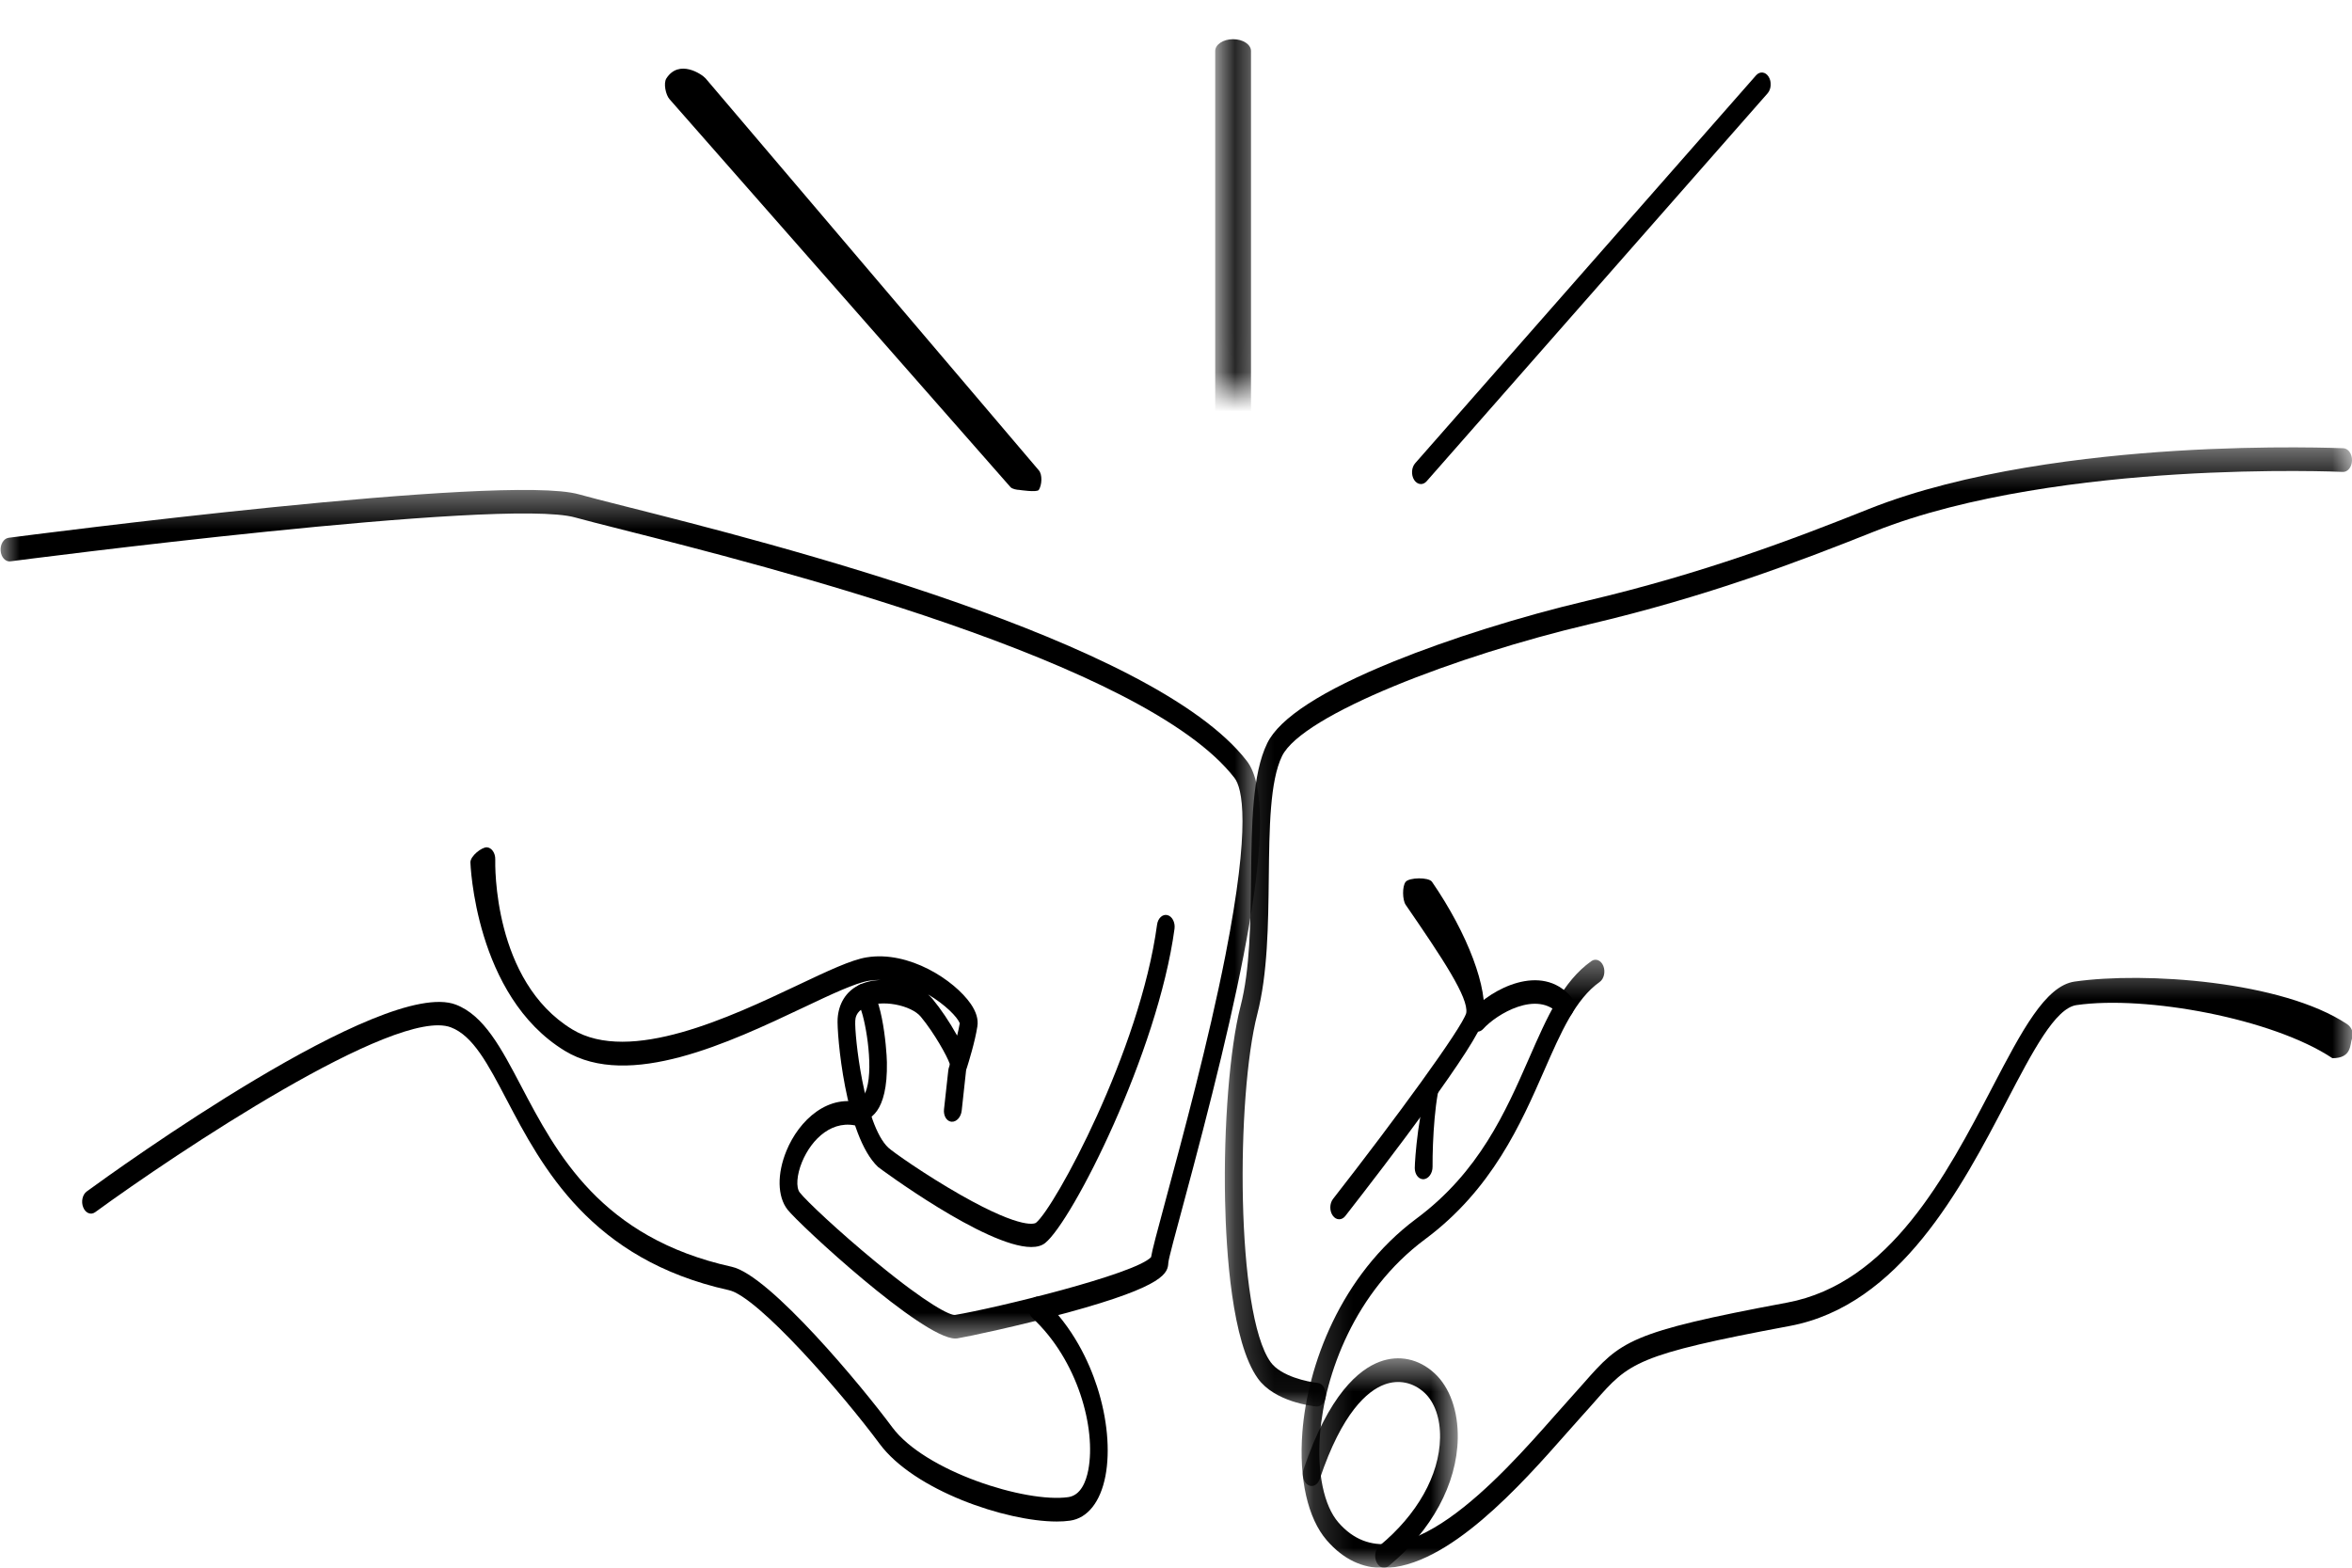 <svg width="60" height="40" viewBox="0 0 60 40" fill="none" xmlns="http://www.w3.org/2000/svg">
<g clip-path="url(#clip0_64_956)">
<path d="M23.674 25.373C23.718 25.411 23.758 25.451 23.793 25.494C23.999 25.743 24.221 26.073 24.403 26.4C24.407 26.408 24.412 26.415 24.417 26.423C24.443 26.315 24.468 26.206 24.484 26.109C24.422 25.948 24.108 25.628 23.674 25.373ZM26.307 31.818C25.146 31.818 22.429 29.802 22.401 29.777C21.557 28.985 21.344 26.356 21.368 25.992C21.393 25.608 21.579 25.306 21.892 25.144C22.055 25.058 22.254 25.013 22.463 25.003C22.363 25.002 22.263 25.009 22.163 25.025C21.82 25.081 21.206 25.37 20.496 25.707C18.62 26.595 16.05 27.811 14.41 26.813C12.107 25.411 12 22 12 22C12.005 21.834 12.292 21.616 12.417 21.619C12.542 21.625 12.639 21.765 12.634 21.931C12.631 22.057 12.574 25.033 14.598 26.265C16.072 27.161 18.644 25.944 20.345 25.139C21.111 24.776 21.717 24.489 22.109 24.427C23.186 24.251 24.343 25.006 24.765 25.615C24.904 25.818 24.962 26.011 24.933 26.188C24.874 26.577 24.705 27.119 24.667 27.239C24.663 27.253 24.659 27.267 24.653 27.28C24.598 27.425 24.467 27.485 24.356 27.416C24.274 27.364 24.226 27.255 24.226 27.14C24.166 26.957 23.836 26.36 23.489 25.941C23.252 25.653 22.486 25.481 22.056 25.706C21.832 25.821 21.822 25.983 21.818 26.045C21.795 26.393 22.038 28.699 22.661 29.283C22.767 29.383 23.591 29.968 24.508 30.49C26.132 31.413 26.418 31.208 26.429 31.199C26.897 30.823 29.079 26.826 29.517 23.592C29.539 23.429 29.657 23.319 29.779 23.349C29.902 23.378 29.984 23.536 29.962 23.699C29.535 26.854 27.359 31.155 26.662 31.716C26.574 31.787 26.453 31.818 26.307 31.818Z" fill="black"/>
<mask id="mask0_64_956" style="mask-type:luminance" maskUnits="userSpaceOnUse" x="0" y="12" width="33" height="23">
<path d="M0 12.433H32.213V34.281H0V12.433Z" fill="white"/>
</mask>
<g mask="url(#mask0_64_956)">
<path d="M24.37 34.153C23.533 34.153 20.384 31.242 20.087 30.86C19.831 30.527 19.82 29.954 20.062 29.364C20.381 28.585 21.133 27.877 22.029 28.157C22.15 28.195 22.225 28.358 22.197 28.52C22.168 28.682 22.046 28.782 21.925 28.744C21.255 28.534 20.706 29.05 20.458 29.653C20.325 29.979 20.302 30.297 20.402 30.427C20.56 30.63 21.377 31.406 22.353 32.208C23.686 33.305 24.244 33.566 24.363 33.551C25.393 33.379 28.946 32.516 29.364 32.077C29.396 31.883 29.505 31.477 29.753 30.557C30.18 28.974 30.825 26.584 31.26 24.381C31.919 21.032 31.688 20.104 31.492 19.849C29.201 16.881 19.514 14.434 15.867 13.512C15.337 13.377 14.918 13.272 14.675 13.204C12.844 12.684 0.389 14.307 0.263 14.323C0.139 14.338 0.028 14.218 0.016 14.052C0.004 13.886 0.095 13.739 0.219 13.722C0.735 13.655 12.871 12.074 14.768 12.613C15.006 12.681 15.423 12.786 15.951 12.92C19.635 13.85 29.419 16.322 31.807 19.417C32.74 20.627 31.575 25.584 30.178 30.761C29.993 31.445 29.819 32.091 29.805 32.211C29.789 32.47 29.768 32.8 27.24 33.49C26.009 33.826 24.707 34.102 24.419 34.15C24.404 34.152 24.388 34.153 24.37 34.153Z" fill="black"/>
</g>
<path d="M26.958 38.822C25.653 38.822 23.317 38.026 22.438 36.838C21.49 35.557 19.335 33.082 18.595 32.919C15.068 32.139 13.828 29.779 12.923 28.056C12.445 27.146 12.068 26.428 11.502 26.213C10.096 25.678 4.476 29.436 2.43 30.928C2.321 31.009 2.183 30.955 2.124 30.808C2.063 30.662 2.104 30.479 2.213 30.4C2.983 29.838 9.785 24.932 11.627 25.633C12.347 25.907 12.785 26.742 13.293 27.709C14.2 29.436 15.329 31.586 18.67 32.323C19.639 32.538 22.007 35.397 22.759 36.414C23.595 37.544 26.17 38.353 27.25 38.2C27.572 38.155 27.706 37.8 27.762 37.51C27.967 36.445 27.492 34.703 26.34 33.632C26.238 33.537 26.213 33.348 26.284 33.212C26.355 33.075 26.496 33.042 26.599 33.137C27.379 33.863 27.785 34.759 27.987 35.383C28.247 36.184 28.324 37.014 28.2 37.661C28.073 38.322 27.744 38.737 27.297 38.8C27.194 38.815 27.081 38.822 26.958 38.822Z" fill="black"/>
<mask id="mask1_64_956" style="mask-type:luminance" maskUnits="userSpaceOnUse" x="33" y="24" width="27" height="16">
<path d="M33.176 24.415H60V40H33.176V24.415Z" fill="white"/>
</mask>
<g mask="url(#mask1_64_956)">
<path d="M35.28 40.008C34.769 40.008 34.281 39.803 33.846 39.301C33.359 38.737 33.132 37.732 33.224 36.541C33.353 34.857 34.186 32.542 36.135 31.092C37.736 29.902 38.409 28.364 39.004 27.008C39.466 25.952 39.865 25.042 40.596 24.523C40.706 24.445 40.843 24.5 40.902 24.648C40.96 24.794 40.918 24.977 40.808 25.055C40.19 25.494 39.821 26.336 39.394 27.312C38.801 28.665 38.064 30.349 36.355 31.619C34.557 32.955 33.791 35.07 33.673 36.603C33.598 37.581 33.773 38.419 34.142 38.845C35.686 40.628 38.279 37.687 39.673 36.107C39.821 35.938 39.956 35.787 40.074 35.657C40.193 35.527 40.298 35.406 40.395 35.297C41.346 34.217 41.544 33.992 45.592 33.236C48.211 32.746 49.658 29.977 50.82 27.752C51.579 26.299 52.178 25.152 52.925 25.045C54.713 24.789 58.217 25.029 59.875 26.131C59.986 26.205 60.055 26.351 60 26.5C59.944 26.65 60 27 59.5 27C57.978 25.988 54.745 25.391 52.973 25.645C52.431 25.721 51.856 26.822 51.191 28.096C50.042 30.296 48.469 33.308 45.654 33.833C41.736 34.565 41.555 34.77 40.688 35.755C40.589 35.868 40.482 35.99 40.36 36.123C40.244 36.25 40.112 36.4 39.966 36.566C38.823 37.862 36.929 40.008 35.28 40.008Z" fill="black"/>
</g>
<path d="M21.934 28.606C21.814 28.606 21.715 28.481 21.708 28.32C21.702 28.154 21.797 28.012 21.922 28.003C21.962 28 22.045 27.994 22.109 27.782C22.294 27.164 22.057 25.926 21.93 25.683C21.848 25.637 21.79 25.529 21.79 25.402C21.791 25.236 21.892 25.102 22.016 25.102H22.017C22.49 25.105 22.62 26.774 22.625 27.102C22.65 28.414 22.158 28.591 21.946 28.605C21.942 28.605 21.937 28.606 21.934 28.606Z" fill="black"/>
<mask id="mask2_64_956" style="mask-type:luminance" maskUnits="userSpaceOnUse" x="31" y="11" width="29" height="25">
<path d="M31.239 11.407H60V35.951H31.239V11.407Z" fill="white"/>
</mask>
<g mask="url(#mask2_64_956)">
<path d="M33.597 35.888C33.591 35.888 33.586 35.888 33.58 35.887C33.473 35.876 32.516 35.768 32.088 35.171C31.424 34.247 31.279 31.93 31.252 30.631C31.212 28.736 31.371 26.745 31.646 25.677C31.888 24.742 31.902 23.541 31.915 22.381C31.93 21.027 31.945 19.747 32.327 18.964C32.64 18.321 33.724 17.619 35.551 16.878C36.974 16.3 38.811 15.724 40.465 15.334C43.452 14.63 45.754 13.754 47.677 12.986C50.123 12.012 53.285 11.642 55.507 11.504C57.91 11.355 59.763 11.437 59.782 11.437C59.907 11.444 60.004 11.583 60 11.749C59.996 11.916 59.892 12.047 59.766 12.041C59.748 12.039 57.909 11.959 55.524 12.106C53.328 12.243 50.207 12.607 47.806 13.564C45.871 14.336 43.554 15.219 40.543 15.928C37.175 16.721 33.221 18.233 32.705 19.292C32.395 19.93 32.381 21.125 32.367 22.389C32.353 23.598 32.339 24.848 32.074 25.874C31.533 27.97 31.523 33.514 32.414 34.755C32.676 35.119 33.368 35.261 33.614 35.285C33.738 35.297 33.831 35.442 33.822 35.608C33.813 35.767 33.715 35.888 33.597 35.888Z" fill="black"/>
</g>
<path d="M34.162 31.11C34.103 31.11 34.044 31.08 34 31.018C33.913 30.898 33.916 30.706 34.006 30.591C35.591 28.56 37.295 26.231 37.404 25.849C37.47 25.462 36.804 24.46 35.859 23.086C35.775 22.964 35.768 22.612 35.859 22.5C35.951 22.387 36.446 22.377 36.531 22.5C37.446 23.831 37.973 25.236 37.842 25.996C37.739 26.593 35.344 29.712 34.319 31.027C34.275 31.083 34.219 31.11 34.162 31.11Z" fill="black"/>
<path d="M37.692 26.323C37.627 26.323 37.564 26.287 37.519 26.216C37.439 26.089 37.45 25.899 37.546 25.791C38.034 25.242 39.32 24.55 40.079 25.436C40.173 25.546 40.183 25.736 40.101 25.862C40.018 25.987 39.875 26 39.782 25.89C39.222 25.238 38.164 25.885 37.837 26.253C37.795 26.3 37.743 26.323 37.692 26.323Z" fill="black"/>
<path d="M36.29 30.087C36.179 30.077 36.093 29.958 36.091 29.806C36.091 29.614 36.185 28.218 36.5 27.5C36.565 27.354 36.893 26.922 37 27C37.107 27.078 36.859 27.326 36.795 27.473C36.606 27.902 36.541 29.109 36.545 29.77C36.546 29.935 36.445 30.077 36.319 30.088C36.31 30.089 36.3 30.088 36.29 30.087Z" fill="black"/>
<mask id="mask3_64_956" style="mask-type:luminance" maskUnits="userSpaceOnUse" x="33" y="34" width="5" height="6">
<path d="M33.219 34.578H37.221V40H33.219V34.578Z" fill="white"/>
</mask>
<g mask="url(#mask3_64_956)">
<path d="M35.308 40.002C35.232 40.002 35.158 39.951 35.116 39.859C35.049 39.716 35.082 39.531 35.189 39.443C36.154 38.647 36.719 37.642 36.736 36.689C36.746 36.198 36.6 35.777 36.337 35.535C36.049 35.269 35.677 35.193 35.318 35.326C34.88 35.489 34.238 36.04 33.666 37.738C33.615 37.891 33.482 37.958 33.367 37.889C33.254 37.821 33.203 37.643 33.254 37.491C33.898 35.58 34.666 34.942 35.197 34.745C35.685 34.563 36.194 34.669 36.595 35.039C36.985 35.398 37.201 36.005 37.188 36.704C37.166 37.864 36.525 39.05 35.427 39.956C35.389 39.987 35.348 40.002 35.308 40.002Z" fill="black"/>
</g>
<mask id="mask4_64_956" style="mask-type:luminance" maskUnits="userSpaceOnUse" x="31" y="0" width="2" height="10">
<path d="M31.154 0H32.323V9.991H31.154V0Z" fill="white"/>
</mask>
<g mask="url(#mask4_64_956)">
<path d="M31.456 10.948C31.205 10.948 31 10.813 31 10.647V1.302C31 1.135 31.205 1 31.456 1C31.709 1 31.913 1.135 31.913 1.302V10.647C31.913 10.813 31.709 10.948 31.456 10.948Z" fill="black"/>
</g>
<path d="M26 12.5C25.948 12.5 25.82 12.478 25.778 12.429L17.08 2.531C16.984 2.423 16.919 2.126 17 2C17.322 1.5 17.905 1.892 18 2L26.5 12C26.595 12.108 26.581 12.373 26.5 12.5C26.455 12.57 26 12.5 26 12.5Z" fill="black"/>
<path d="M36.248 12.351C36.184 12.351 36.121 12.315 36.075 12.245C35.995 12.118 36.006 11.928 36.101 11.82L44.798 1.922C44.894 1.814 45.036 1.829 45.117 1.956C45.198 2.082 45.187 2.273 45.092 2.381L36.394 12.279C36.352 12.327 36.299 12.351 36.248 12.351Z" fill="black"/>
<path d="M24.262 28.62C24.144 28.602 24.064 28.464 24.082 28.303L24.191 27.314C24.208 27.149 24.324 27.022 24.449 27.032C24.574 27.039 24.66 27.184 24.641 27.35L24.533 28.339C24.514 28.505 24.399 28.631 24.274 28.621C24.27 28.621 24.266 28.62 24.262 28.62Z" fill="black"/>
</g>
<defs>
<clipPath id="clip0_64_956">
<rect width="60" height="40" fill="white"/>
</clipPath>
</defs>
</svg>
